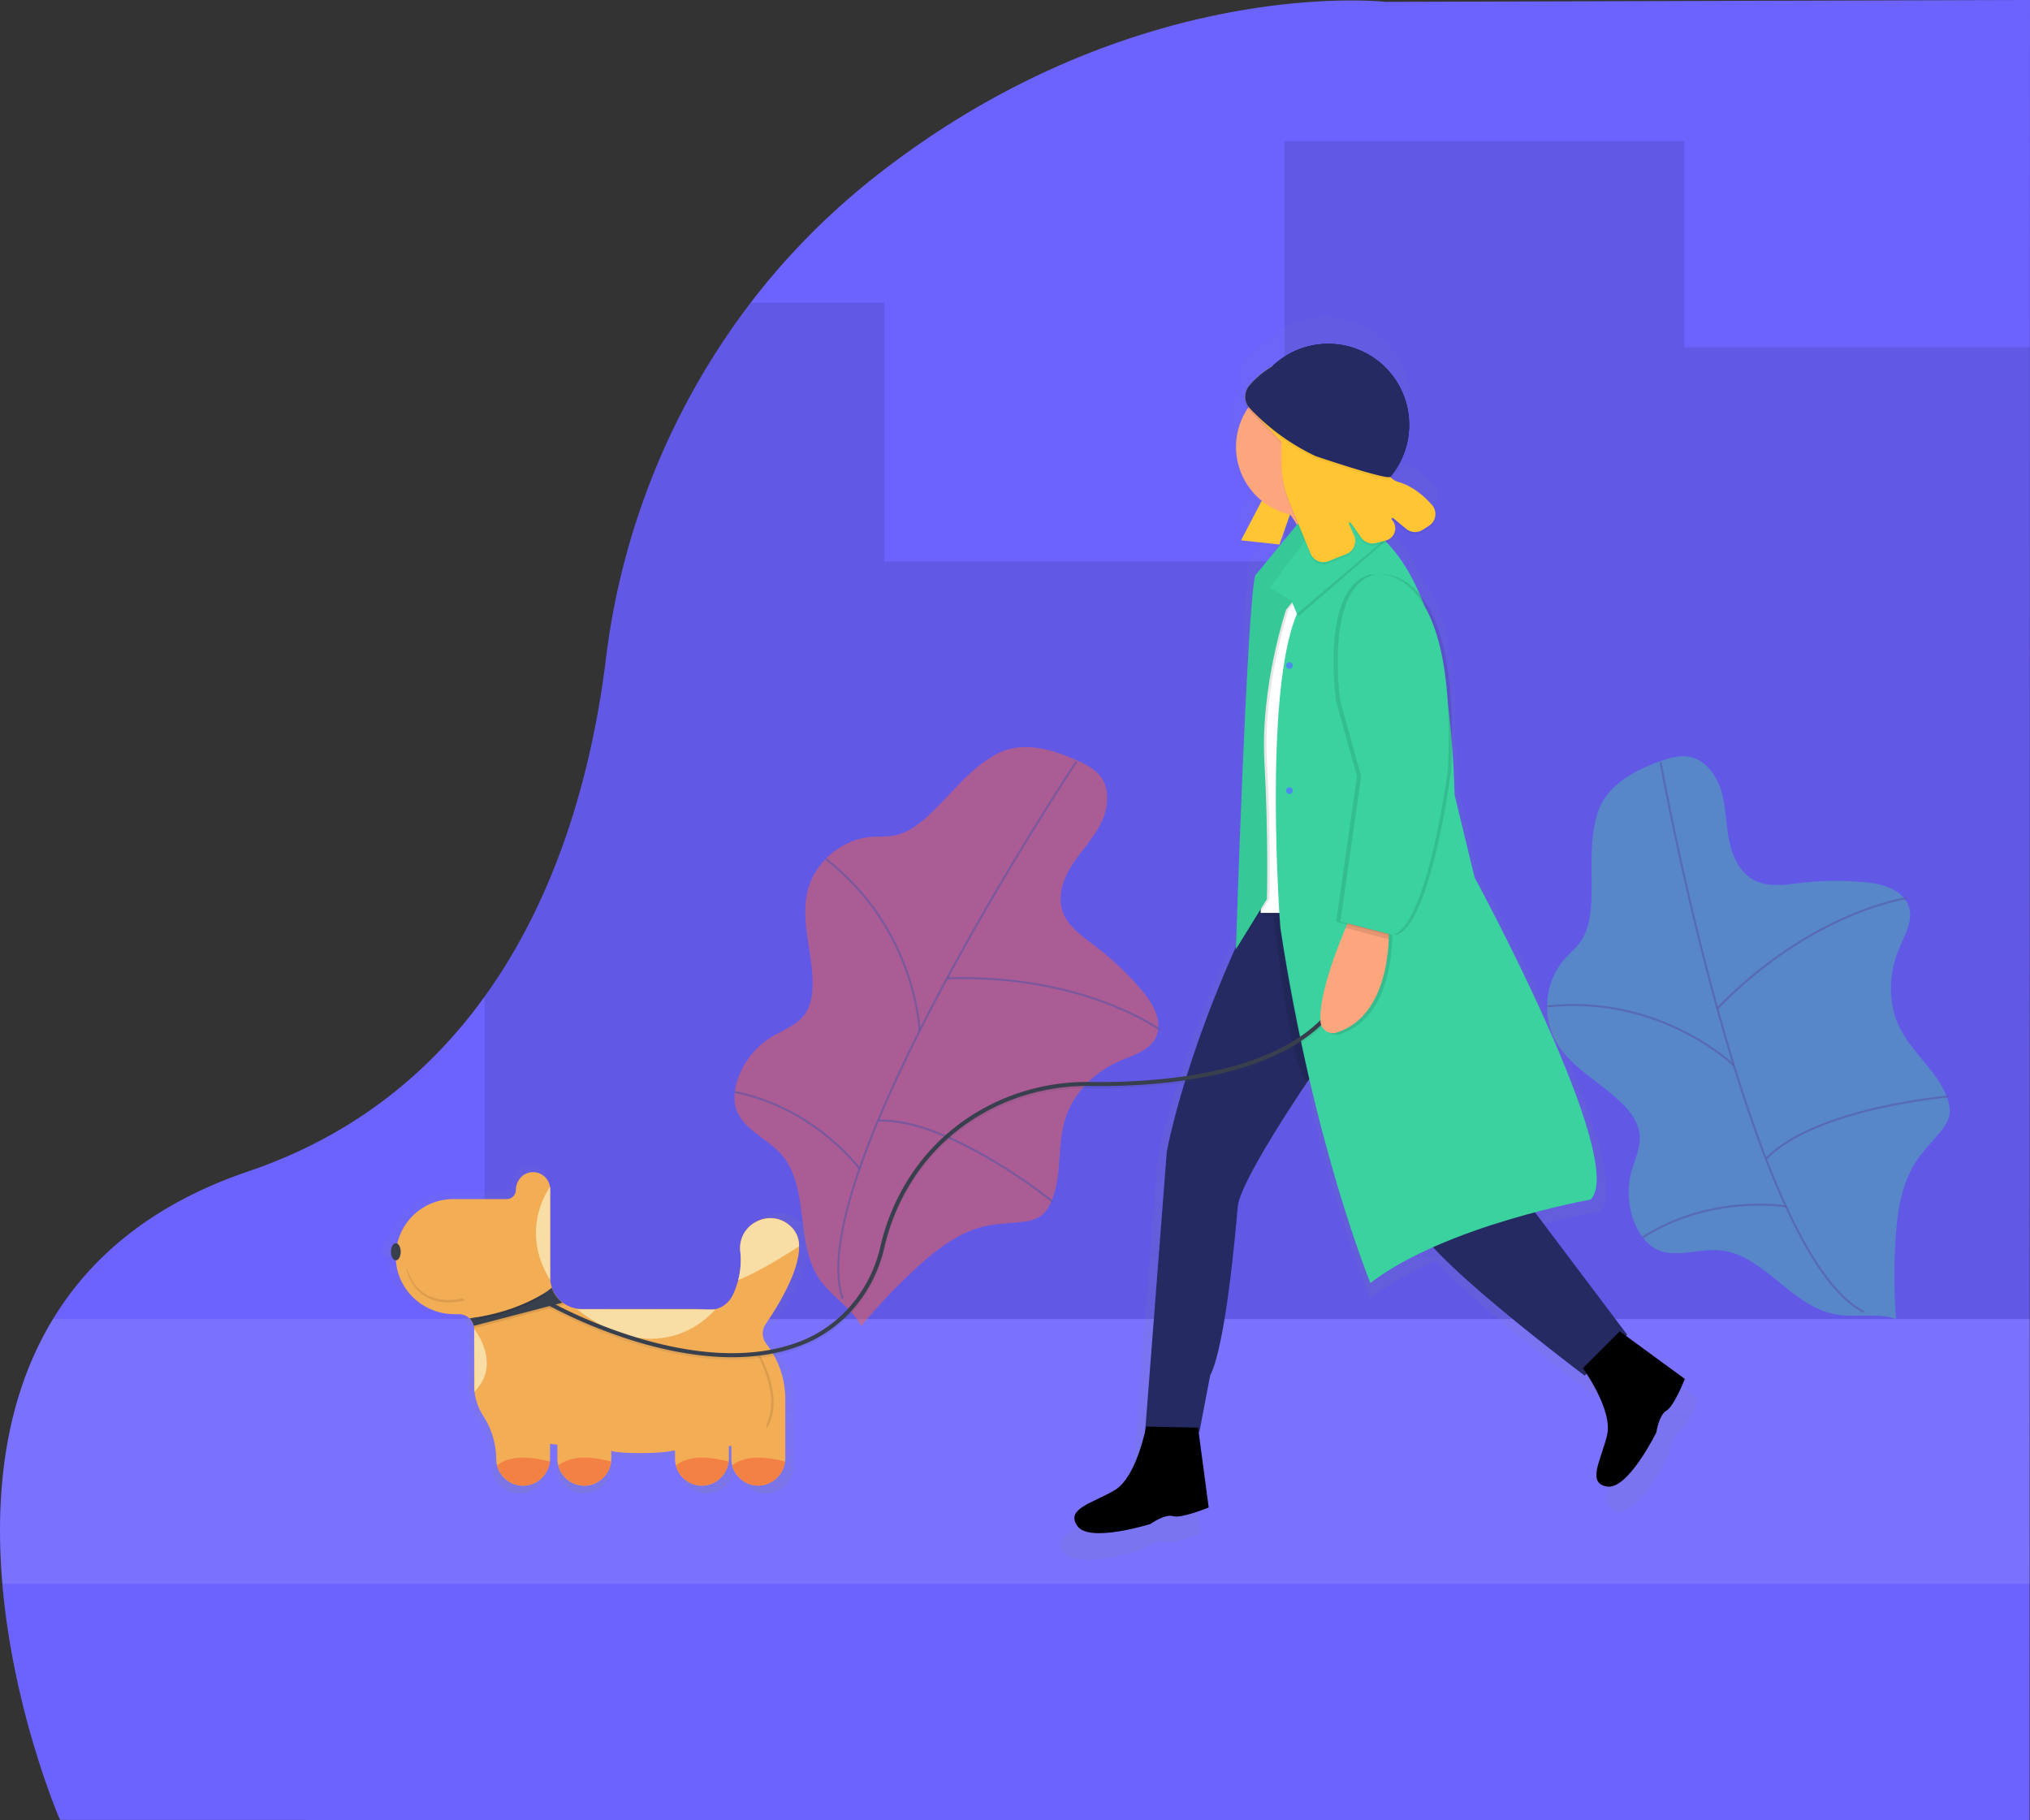 <svg id="055a5eb0-e5a3-4ad7-84a8-12c99e7e9f01" data-name="Layer 1" xmlns="http://www.w3.org/2000/svg" xmlns:xlink="http://www.w3.org/1999/xlink" width="1004.92" height="901" viewBox="0 0 1004.92 901"><rect x="0" y="0" width="1004.92" height="901" fill="#333333" stroke="none"/><defs><linearGradient id="13851b21-5c7e-4418-b79a-29db18fe8daa" x1="152.96" y1="771.64" x2="152.96" y2="156.39" gradientTransform="matrix(-1, 0, 0, 1, 1031, 0)" gradientUnits="userSpaceOnUse"><stop offset="0" stop-color="gray" stop-opacity="0.25"/><stop offset="0.54" stop-color="gray" stop-opacity="0.12"/><stop offset="1" stop-color="gray" stop-opacity="0.1"/></linearGradient><linearGradient id="36e805f1-701a-4052-9419-0c258f0605d2" x1="540.11" y1="738.57" x2="540.11" y2="575.92" xlink:href="#13851b21-5c7e-4418-b79a-29db18fe8daa"/><linearGradient id="e2c2fbe9-0b78-481b-99d3-eb0cac34f896" x1="456.49" y1="738.57" x2="456.49" y2="724.03" xlink:href="#13851b21-5c7e-4418-b79a-29db18fe8daa"/><linearGradient id="7181eea6-28e0-433c-8cae-ec0462d141c8" x1="485.72" y1="738.57" x2="485.72" y2="724.03" xlink:href="#13851b21-5c7e-4418-b79a-29db18fe8daa"/><linearGradient id="5656dd3f-7f87-4a40-a69f-23eccab34561" x1="546.71" y1="738.57" x2="546.71" y2="724.03" xlink:href="#13851b21-5c7e-4418-b79a-29db18fe8daa"/><linearGradient id="39d16d7a-47b7-44eb-88c1-8aa6e460b548" x1="578.48" y1="738.57" x2="578.48" y2="724.03" xlink:href="#13851b21-5c7e-4418-b79a-29db18fe8daa"/><linearGradient id="c14f205e-64fa-4b28-a744-13012914e473" x1="451.29" y1="631.9" x2="451.29" y2="599.87" xlink:href="#13851b21-5c7e-4418-b79a-29db18fe8daa"/><linearGradient id="1bebea28-0460-4cd9-bc0a-e665d5b771dc" x1="514.84" y1="662.35" x2="514.84" y2="647.08" xlink:href="#13851b21-5c7e-4418-b79a-29db18fe8daa"/><linearGradient id="c2d97ed5-1d91-4ec2-a5b3-cfc9efc868a0" x1="568.32" y1="631.83" x2="568.32" y2="583.55" xlink:href="#13851b21-5c7e-4418-b79a-29db18fe8daa"/><linearGradient id="eb06e314-5daa-4ae0-aa31-a160353d288c" x1="600.78" y1="689.69" x2="600.78" y2="657.25" xlink:href="#13851b21-5c7e-4418-b79a-29db18fe8daa"/><linearGradient id="10fc4c8e-7498-415f-a9dc-f7928ce2fa42" x1="581.17" y1="656.92" x2="581.17" y2="637.16" xlink:href="#13851b21-5c7e-4418-b79a-29db18fe8daa"/><linearGradient id="faec5815-a716-485b-96a8-17dbbb23f664" x1="582.35" y1="655.65" x2="582.35" y2="635.89" xlink:href="#13851b21-5c7e-4418-b79a-29db18fe8daa"/><linearGradient id="eb281225-b543-4fdd-8cd3-225987fa4297" x1="584.77" y1="652.62" x2="584.77" y2="638.43" xlink:href="#13851b21-5c7e-4418-b79a-29db18fe8daa"/><linearGradient id="35794b7d-5b4c-4402-8f0c-7492ed86ed21" x1="584.77" y1="651.35" x2="584.77" y2="637.16" xlink:href="#13851b21-5c7e-4418-b79a-29db18fe8daa"/><linearGradient id="c90e4e99-96ce-4034-b77f-58d530635c23" x1="616.75" y1="639.33" x2="616.75" y2="621.67" xlink:href="#13851b21-5c7e-4418-b79a-29db18fe8daa"/><linearGradient id="f2b29823-73e0-48ff-a121-000f1b936fd6" x1="616.75" y1="638.06" x2="616.75" y2="620.4" xlink:href="#13851b21-5c7e-4418-b79a-29db18fe8daa"/><linearGradient id="ef67873b-00d1-4308-8138-c7cc1ce3218b" x1="644.7" y1="621.67" x2="644.7" y2="612.77" gradientTransform="matrix(-1, 0, 0, 1, 835.92, 0.5)" xlink:href="#13851b21-5c7e-4418-b79a-29db18fe8daa"/><linearGradient id="e636516c-e96e-4578-9089-e429e8bd23e2" x1="452.99" y1="708.71" x2="452.99" y2="668.05" xlink:href="#13851b21-5c7e-4418-b79a-29db18fe8daa"/><linearGradient id="59f2d954-65e8-4adc-a706-b284af943401" x1="454.26" y1="708.71" x2="454.26" y2="668.05" xlink:href="#13851b21-5c7e-4418-b79a-29db18fe8daa"/></defs><title>modern woman</title><path d="M196.23,783.27c5.46,64,28.56,117,28.56,117l975,.22.2-901L881,.43S755.8-13.94,627.45,87.6q-6,4.75-11.79,9.77a350.13,350.13,0,0,0-49,52A363,363,0,0,0,495,325.78c-6.19,50.26-21.88,114.14-60.07,167.07q-2,2.71-4,5.4c-26.34,34.57-62.75,64-113,81.05-47.54,16.15-77.93,42.33-96.57,73C196.82,692.48,192.56,740.36,196.23,783.27Z" transform="translate(-195.08 0.5)" fill="#6c63ff"/><rect x="833.82" y="171.89" width="171" height="481" opacity="0.1"/><rect x="632.9" y="277.39" width="198" height="375" transform="translate(1268.72 930.27) rotate(-180)" opacity="0.1"/><path d="M434.9,492.91V652.39h198v-503H566.62a363,363,0,0,0-71.69,176.44C488.75,376.09,473.08,440,434.9,492.91Z" transform="translate(-195.08 0.5)" opacity="0.1"/><rect x="830.9" y="69.39" width="198" height="583" transform="translate(1664.72 722.27) rotate(-180)" opacity="0.1"/><path d="M196.31,783.39H1199.9v-131H221.35C196.88,692.6,192.63,740.48,196.31,783.39Z" transform="translate(-195.08 0.5)" fill="#fff" opacity="0.1"/><g opacity="0.5"><path d="M728.16,375.84c4.44,2,9,4.29,11.87,8.22,4.82,6.56,3.61,15.93-.08,23.19s-9.48,13.22-13.92,20-7.56,15.33-5,23.07,9.7,12.51,16.09,17.37A149.21,149.21,0,0,1,760,489.3c5.75,6.7,11.14,16,7.16,23.86-3.25,6.44-11.14,8.6-17.77,11.47C737,530,726.52,540.31,722.47,553.17c-4.12,13.09-1.54,27.75-6.72,40.46-1.31,3.23-3.22,6.37-6.19,8.21a18.63,18.63,0,0,1-7.17,2.23c-6.41.95-13,.91-19.29,2.28-13.2,2.85-24.35,11.51-34.31,20.63a281.8,281.8,0,0,0-27.39,28.87c-4.85-9.15-14.7-14.6-20.58-23.13-12.5-18.16-4.53-45.93-19.33-62.27-7-7.73-18.47-11.94-21.86-21.8-1.66-4.81-1-10.15.66-15a39.82,39.82,0,0,1,16.76-20.92c5.46-3.34,11.93-5.51,15.9-10.54,3.39-4.3,4.37-10,4.41-15.51.14-15.59-6.25-31.34-2.4-46.45,3.61-14.16,16.83-25.32,31.4-26.5,3.82-.31,7.7,0,11.46-.71,6.26-1.19,11.65-5.11,16.37-9.39,11.32-10.28,20.61-23.71,34.42-31C701.17,366,716,370.35,728.16,375.84Z" transform="translate(-195.08 0.5)" fill="#f55f44"/><path d="M728,376.34s-136.7,205.75-115.75,266" transform="translate(-195.08 0.5)" fill="#f55f44" stroke="#535461" stroke-miterlimit="10" opacity="0.6"/><path d="M769.34,509.21s-38.29-27.81-105.42-25.48" transform="translate(-195.08 0.5)" fill="#f55f44" stroke="#535461" stroke-miterlimit="10" opacity="0.6"/><path d="M650.32,509.8s-1.61-50.45-46.44-85.14" transform="translate(-195.08 0.5)" fill="#f55f44" stroke="#535461" stroke-miterlimit="10" opacity="0.6"/><path d="M716.25,594.3s-51.39-41.54-86.49-40.17" transform="translate(-195.08 0.5)" fill="#f55f44" stroke="#535461" stroke-miterlimit="10" opacity="0.6"/><path d="M620.62,578s-22.15-30.19-61.76-38" transform="translate(-195.08 0.5)" fill="#f55f44" stroke="#535461" stroke-miterlimit="10" opacity="0.6"/></g><g opacity="0.5"><path d="M1016.87,376.33c4.59-1.63,9.46-3.12,14.25-2.29,8,1.4,13.64,9,16,16.79s2.31,16.1,3.83,24.1,5.16,16.29,12.34,20.13,15.66,2.32,23.63,1.4a149.21,149.21,0,0,1,31.47-.29c8.79.85,19.1,3.82,21.68,12.26,2.11,6.9-2.08,13.92-4.88,20.57-5.23,12.43-5.65,27.14.34,39.23,6.09,12.3,18.1,21.1,23.16,33.85,1.28,3.24,2.09,6.83,1.22,10.2a18.63,18.63,0,0,1-3.63,6.58c-4,5.12-8.72,9.63-12.34,15-7.55,11.2-9.6,25.16-10.48,38.64a281.8,281.8,0,0,0,.22,39.79c-9.84-3.24-20.72-.35-30.86-2.44-21.59-4.45-35.07-30-57.06-31.56-10.4-.73-21.59,4.16-30.87-.6-4.52-2.32-7.73-6.65-9.88-11.26a39.82,39.82,0,0,1-2.39-26.7c1.63-6.19,4.8-12.24,4.18-18.61-.53-5.45-3.79-10.26-7.55-14.24C988.54,535.53,973,528.59,965.34,515c-7.2-12.72-5.38-29.93,4.31-40.86,2.54-2.87,5.56-5.33,7.78-8.45,3.69-5.19,4.87-11.75,5.31-18.11,1.05-15.25-1.54-31.38,3.39-46.19C990.61,387.94,1004.27,380.81,1016.87,376.33Z" transform="translate(-195.08 0.5)" fill="#4db6ac"/><path d="M1017.12,376.78s43.77,243.11,100.62,272.1" transform="translate(-195.08 0.5)" fill="none" stroke="#535461" stroke-miterlimit="10" opacity="0.6"/><path d="M1138.91,444.07s-46.88,6.44-93.72,54.59" transform="translate(-195.08 0.5)" fill="none" stroke="#535461" stroke-miterlimit="10" opacity="0.6"/><path d="M1053.43,526.88S1017.34,491.59,961,497.6" transform="translate(-195.08 0.5)" fill="none" stroke="#535461" stroke-miterlimit="10" opacity="0.6"/><path d="M1159.51,542.22s-65.84,5.59-90.22,30.88" transform="translate(-195.08 0.5)" fill="none" stroke="#535461" stroke-miterlimit="10" opacity="0.6"/><path d="M1079.19,596.64s-36.89-6.46-70.9,15.3" transform="translate(-195.08 0.5)" fill="none" stroke="#535461" stroke-miterlimit="10" opacity="0.6"/></g><g opacity="0.5"><path d="M741,749.39c9.37-5.55,14.31-24.08,15.79-30.61l11.17-144.35s8.39-47.77,40.25-115.83c.38-40.52,1.88-168.64,5.51-182.43L835.22,250a49.44,49.44,0,0,0-3.52-5.33h0l-5.5,15.55L806.33,258l10.72-20.49A35.8,35.8,0,0,1,810.32,189a8.81,8.81,0,0,1,.37-11.18,45.82,45.82,0,0,1,11.76-9.77,41.86,41.86,0,0,1,61.06,57.09,9.14,9.14,0,0,0,4.17,2.67c7.52,2.11,13.5,7.43,17.4,11.83a7.24,7.24,0,0,1-1.52,10.91l-3.25,2.07a7.23,7.23,0,0,1-8.48-.52l-6.72-5.55a.53.53,0,0,0-.73.78,6.53,6.53,0,0,1-3.18,10.81l-.14,0,.14.07-.19.16c6,6,12.27,14.82,17.86,27.7,9,10.95,17.19,33.1,16.61,77.57q1,12.15,1.33,26l10.36,42.73S1007,579.6,987.19,599c0,0-12,2.13-28.8,6.58l47.79,63.34-.66.63L1036,691.83s-5.61,14.24-9.5,16.4-5.18,11.22-5.18,11.22-14.68,29.78-25.47,28.06-3-13.81,0-26.76c2.35-10.07-6.53-25.37-10.59-31.67l-1.06,1s-56.74-42.62-78.44-66.47c-11.88,5.28-23.22,11.45-32.49,18.55,0,0-16.31-39.72-31.61-105.49l0,0-.13.2c-13.4,20-35.95,55.08-36.86,66-1.29,15.54-6.47,72.08-14.24,87.19l-5.61,29.35h-.34l5.2,38.92s-14.17,5.8-18.41,4.49-11.69,4-11.69,4-31.66,10-37.88,1S729.52,756.16,741,749.39Z" transform="translate(-195.08 0.5)" fill="url(#13851b21-5c7e-4418-b79a-29db18fe8daa)"/></g><circle cx="657.51" cy="210.25" r="40.06"/><path d="M948.6,591.12l52,69-21.06,20.24s-73-54.81-82.07-72.89a7.26,7.26,0,0,1-.93-3.1C896.57,590.71,948.6,591.12,948.6,591.12Z" transform="translate(-195.08 0.5)" fill="#252a62"/><path d="M852.38,520.09S809,582,807.78,596.9s-6.19,69-13.63,83.42l-5.37,28.08H761.94l10.74-138.76s9.5-54.1,47.08-128.43l47.49,26Z" transform="translate(-195.08 0.5)" fill="#252a62"/><rect x="819.14" y="290.27" width="37.99" height="161.06" transform="translate(1481.19 742.11) rotate(-180)" fill="#fff"/><path d="M823.48,444.52l-16.57,24.8s6.66-169.34,10.79-185l26.84-32.62,9.09,24L833,301.22s-12.8,38-10.74,75.16S823.48,444.52,823.48,444.52Z" transform="translate(-195.08 0.5)" opacity="0.1"/><polygon points="628.39 240.6 614.35 267.44 633.35 269.51 642.85 242.66 628.39 240.6" fill="#ffc533"/><circle cx="646.15" cy="221.19" r="34.28" fill="#fda57d"/><path d="M841.23,268.59s-3.3-11.56-12.39-19.82l32.21-8.26,7.85,17.76Z" transform="translate(-195.08 0.5)" fill="#fda57d"/><path d="M855.69,255s55.75-4.13,59.47,137.93l9.91,40.88s76.4,140.82,57.4,159.41c0,0-71.86,12.8-109,41.3,0,0-28.49-69.38-44.6-175.92,0,0-8.67-116,8.26-155.28l-8.26-19.82Z" transform="translate(-195.08 0.5)" fill="#3ad29f"/><path d="M822.24,444.52l-15.33,24.8s5.42-169.34,9.55-185l26.84-32.62,9.09,24-20.65,25.6s-12.8,38-10.74,75.16S822.24,444.52,822.24,444.52Z" transform="translate(-195.08 0.5)" fill="#3ad29f"/><path d="M822.24,444.52l-15.33,24.8s5.42-169.34,9.55-185l26.84-32.62,9.09,24-20.65,25.6s-12.8,38-10.74,75.16S822.24,444.52,822.24,444.52Z" transform="translate(-195.08 0.5)" opacity="0.05"/><circle cx="638.3" cy="329.39" r="1.65" fill="#4d8af0"/><circle cx="638.3" cy="391.33" r="1.65" fill="#4d8af0"/><path d="M996.92,658.44,1029.13,682s-5.37,13.63-9.09,15.69-5,10.74-5,10.74-14,28.49-24.37,26.84-2.89-13.22,0-25.6-12-33-12-33Z" transform="translate(-195.08 0.5)"/><path d="M788.15,706.1l5.28,39.54s-13.56,5.55-17.62,4.29-11.18,3.85-11.18,3.85-30.29,9.57-36.24,1,7.54-11.23,18.49-17.71,15.58-31.5,15.58-31.5Z" transform="translate(-195.08 0.5)"/><polygon points="686 267.65 643.05 304.81 641.82 303.99 685.18 267.24 686 267.65" opacity="0.1"/><polygon points="673.82 267.24 649.66 262.69 628.6 290.77 640.78 298.13 673.82 267.24" fill="#3ad29f"/><path d="M813.8,202.82l15.66,16.6v10.17A51.09,51.09,0,0,0,833.28,249l10.52,25.66a6.92,6.92,0,0,0,8.95,3.81l8.87-3.51a6.92,6.92,0,0,0,3.78-9.21L862.91,260a.51.51,0,0,1,.89-.5l5.06,7.2a6.92,6.92,0,0,0,7.34,2.73l4.89-1.22a6.25,6.25,0,0,0,3-10.34h0a.51.51,0,0,1,.7-.74l6.43,5.31a6.92,6.92,0,0,0,8.11.5l3.11-2a6.92,6.92,0,0,0,1.45-10.44c-3.72-4.21-9.45-9.3-16.64-11.32-7.55-2.12-10.25-15.44-11.17-26.46a37.76,37.76,0,0,0-24.26-32.41c-11.25-4.17-25.07-3.83-38.24,11A8.46,8.46,0,0,0,813.8,202.82Z" transform="translate(-195.08 0.5)" opacity="0.05"/><path d="M813.8,201.61l15.66,16.6v10.17a51.09,51.09,0,0,0,3.82,19.38l10.52,25.66a6.92,6.92,0,0,0,8.95,3.81l8.87-3.51a6.92,6.92,0,0,0,3.78-9.21l-2.49-5.67a.51.51,0,0,1,.89-.5l5.06,7.2a6.92,6.92,0,0,0,7.34,2.73l4.89-1.22a6.25,6.25,0,0,0,3-10.34h0a.51.51,0,0,1,.7-.74l6.43,5.31a6.92,6.92,0,0,0,8.11.5l3.11-2a6.9,6.9,0,0,0,1.5-10.38c-3.72-4.22-9.47-9.34-16.69-11.37C879.7,235.9,877,222.5,876.1,211.46a37.76,37.76,0,0,0-25-32.57c-11.08-3.86-24.54-3.21-37.39,11.23A8.5,8.5,0,0,0,813.8,201.61Z" transform="translate(-195.08 0.5)" fill="#ffc533"/><polygon points="633.29 451.83 633.42 453.91 625.03 452.87 625.47 451.83 633.29 451.83" opacity="0.1"/><path d="M828.64,453.4h-3.1s8.61,79.67,17,81.13l.65-1S829.46,468.68,828.64,453.4Z" transform="translate(-195.08 0.5)" opacity="0.1"/><path d="M813.61,191.42a44.11,44.11,0,0,1,11.24-9.35,40.05,40.05,0,0,1,58.43,54.63c-1.49,1.77-36.89-10.22-36.89-10.22a108.67,108.67,0,0,1-32.59-23.66h0c-.12-.13-.24-.27-.35-.41A8.44,8.44,0,0,1,813.61,191.42Z" transform="translate(-195.08 0.5)" opacity="0.05"/><path d="M813.61,190.21a44.11,44.11,0,0,1,11.24-9.35,40.05,40.05,0,0,1,58.43,54.63c-1.49,1.77-36.89-10.22-36.89-10.22a108.67,108.67,0,0,1-32.59-23.66h0c-.12-.13-.24-.27-.35-.41A8.44,8.44,0,0,1,813.61,190.21Z" transform="translate(-195.08 0.5)" fill="#252a62"/><g opacity="0.5"><path d="M386.3,620.2c.23,16.43,14.1,29.43,30.53,29.43h2.29a7.72,7.72,0,0,1,5.41,2.19,7.54,7.54,0,0,1,2.2,3.84,7.19,7.19,0,0,1,.23,1.82v29a29.07,29.07,0,0,0,4.6,15.73,41.57,41.57,0,0,1,6.84,22.39h0a14,14,0,0,0,14.24,14c7.69-.14,13.71-6.75,13.71-14.43v-7.26l3.81.44v7.27a14,14,0,0,0,14.24,14c7.69-.14,13.71-6.75,13.71-14.43v-3.67c3.81,1.59,25.41,1.59,31.41.05l1.63-.13v4.21a14,14,0,0,0,14.24,14c7.69-.14,13.71-6.75,13.71-14.43v-6l1.27-.11v6.61a14.17,14.17,0,0,0,.43,3.47,14,14,0,0,0,13.81,10.51,14.22,14.22,0,0,0,13.58-12.48,16.51,16.51,0,0,0,.13-2V693.78A46.51,46.51,0,0,0,578.42,665a8.62,8.62,0,0,1-.24-10.18c7.12-10.42,17.64-28,17.29-40.47a13.67,13.67,0,0,0-3.33-9.23l-.42-.44C581.48,594,563.45,602.42,565,617.16a41.35,41.35,0,0,1-1.08,14.74,45.11,45.11,0,0,1-2.86,7.9,13.4,13.4,0,0,1-13.71,7.62,47.38,47.38,0,0,0-5.73-.34H482.87a16.51,16.51,0,0,1-15.63-11.19,16,16,0,0,1-.89-5.32V584.82a8.9,8.9,0,0,0-9.17-8.89,8.65,8.65,0,0,0-6.14,2.86,9.56,9.56,0,0,0-2.48,6.41,4.71,4.71,0,0,1-4.71,4.71H416.16A29.85,29.85,0,0,0,386.3,620.2Z" transform="translate(-195.08 0.5)" fill="url(#36e805f1-701a-4052-9419-0c258f0605d2)"/><path d="M560.81,728.06a14,14,0,0,0,13.81,10.51,14.22,14.22,0,0,0,13.58-12.48C579.74,723.81,568,722.23,560.81,728.06Z" transform="translate(-195.08 0.5)" fill="url(#e2c2fbe9-0b78-481b-99d3-eb0cac34f896)"/><path d="M531.58,728.06a14,14,0,0,0,13.81,10.51A14.22,14.22,0,0,0,559,726.09C550.52,723.81,538.79,722.23,531.58,728.06Z" transform="translate(-195.08 0.5)" fill="url(#7181eea6-28e0-433c-8cae-ec0462d141c8)"/><path d="M470.59,728.06a14,14,0,0,0,13.81,10.51A14.22,14.22,0,0,0,498,726.09C489.53,723.81,477.8,722.23,470.59,728.06Z" transform="translate(-195.08 0.5)" fill="url(#5656dd3f-7f87-4a40-a69f-23eccab34561)"/><path d="M438.83,728.06a14,14,0,0,0,13.81,10.51,14.22,14.22,0,0,0,13.58-12.48C457.76,723.81,446,722.23,438.83,728.06Z" transform="translate(-195.08 0.5)" fill="url(#39d16d7a-47b7-44eb-88c1-8aa6e460b548)"/><path d="M563.94,631.9c9.87-4,21.92-11.22,31.54-17.52a13.67,13.67,0,0,0-3.33-9.23l-.42-.44C581.48,594,563.45,602.42,565,617.16A41.35,41.35,0,0,1,563.94,631.9Z" transform="translate(-195.08 0.5)" fill="url(#c14f205e-64fa-4b28-a744-13012914e473)"/><path d="M552,647.17s-27.19,34.22-71.66-.09" transform="translate(-195.08 0.5)" fill="url(#1bebea28-0460-4cd9-bc0a-e665d5b771dc)"/><path d="M466.35,583.55s-16.52,21.6,0,48.29" transform="translate(-195.08 0.5)" fill="url(#c2d97ed5-1d91-4ec2-a5b3-cfc9efc868a0)"/><path d="M427,657.25s14.55,18.08.18,32.44" transform="translate(-195.08 0.5)" fill="url(#eb06e314-5daa-4ae0-aa31-a160353d288c)"/><g opacity="0.1"><path d="M425.69,653.44c1.08,1,.71,2,1,3.48L474,644.54c-2.54-2-5.69-4.28-6.73-7.38C461.57,641.56,450.38,648.93,425.69,653.44Z" transform="translate(-195.08 0.5)" fill="url(#10fc4c8e-7498-415f-a9dc-f7928ce2fa42)"/></g><path d="M424.53,651.81a7.54,7.54,0,0,1,2.2,3.84l46-12a16.41,16.41,0,0,1-5.54-7.75C461.57,640.28,449.22,647.3,424.53,651.81Z" transform="translate(-195.08 0.5)" fill="url(#faec5815-a716-485b-96a8-17dbbb23f664)"/><path d="M465.51,638.43S451.1,649.26,427,652.62" transform="translate(-195.08 0.5)" opacity="0.1" fill="url(#eb281225-b543-4fdd-8cd3-225987fa4297)"/><path d="M465.51,637.16S451.1,648,427,651.35" transform="translate(-195.08 0.5)" fill="url(#35794b7d-5b4c-4402-8f0c-7492ed86ed21)"/><g opacity="0.1"><path d="M429.5,638.19s-24.14,7.62-30.5-16.52Z" transform="translate(-195.08 0.5)" fill="url(#c90e4e99-96ce-4034-b77f-58d530635c23)"/></g><path d="M429.5,636.92s-24.14,7.62-30.5-16.52Z" transform="translate(-195.08 0.5)" fill="url(#f2b29823-73e0-48ff-a121-000f1b936fd6)"/><ellipse cx="191.21" cy="617.72" rx="2.54" ry="4.45" fill="url(#ef67873b-00d1-4308-8138-c7cc1ce3218b)"/><path d="M578.8,708.71,573.72,668s15.25,24.14,5.08,40.66" transform="translate(-195.08 0.5)" opacity="0.1" fill="url(#e636516c-e96e-4578-9089-e429e8bd23e2)"/><path d="M572.45,668s15.25,24.14,5.08,40.66Z" transform="translate(-195.08 0.5)" fill="url(#59f2d954-65e8-4adc-a706-b284af943401)"/></g><path d="M391,621.89c.22,15.68,13.45,28.08,29.13,28.08h2.18a7.37,7.37,0,0,1,5.17,2.09,7.19,7.19,0,0,1,2.1,3.66,6.86,6.86,0,0,1,.22,1.73v27.68a27.74,27.74,0,0,0,4.39,15,39.66,39.66,0,0,1,6.52,21.36h0a13.35,13.35,0,0,0,13.59,13.34c7.34-.13,13.08-6.44,13.08-13.77v-6.92l3.64.42v6.94a13.35,13.35,0,0,0,13.59,13.34c7.34-.13,13.08-6.44,13.08-13.77v-3.5c3.64,1.52,24.25,1.52,30,0l1.55-.12v4a13.35,13.35,0,0,0,13.59,13.34c7.34-.13,13.08-6.44,13.08-13.77v-5.76l1.21-.11v6.3a13.52,13.52,0,0,0,.41,3.31,13.36,13.36,0,0,0,13.18,10,13.57,13.57,0,0,0,13-11.91,15.75,15.75,0,0,0,.12-1.87v-29a44.38,44.38,0,0,0-9.46-27.44,8.22,8.22,0,0,1-.23-9.71c6.79-9.94,16.83-26.72,16.5-38.62a13,13,0,0,0-3.18-8.8l-.4-.42c-9.77-10.23-27-2.18-25.49,11.88a39.46,39.46,0,0,1-1,14.06,43,43,0,0,1-2.73,7.54,12.79,12.79,0,0,1-13.08,7.27,45.21,45.21,0,0,0-5.47-.33H483.18a15.76,15.76,0,0,1-14.91-10.68,15.3,15.3,0,0,1-.85-5.08V588.14a8.49,8.49,0,0,0-8.75-8.49,8.26,8.26,0,0,0-5.86,2.73,9.12,9.12,0,0,0-2.36,6.11,4.5,4.5,0,0,1-4.5,4.5H419.52A28.48,28.48,0,0,0,391,621.89Z" transform="translate(-195.08 0.5)" fill="#f3ad55"/><path d="M557.55,724.82a13.36,13.36,0,0,0,13.18,10,13.57,13.57,0,0,0,13-11.91C575.61,720.76,564.42,719.25,557.55,724.82Z" transform="translate(-195.08 0.5)" fill="#f38143"/><path d="M529.66,724.82a13.36,13.36,0,0,0,13.18,10,13.57,13.57,0,0,0,13-11.91C547.73,720.76,536.54,719.25,529.66,724.82Z" transform="translate(-195.08 0.5)" fill="#f38143"/><path d="M471.46,724.82a13.36,13.36,0,0,0,13.18,10,13.57,13.57,0,0,0,13-11.91C489.53,720.76,478.34,719.25,471.46,724.82Z" transform="translate(-195.08 0.5)" fill="#f38143"/><path d="M441.15,724.82a13.36,13.36,0,0,0,13.18,10,13.57,13.57,0,0,0,13-11.91C459.22,720.76,448,719.25,441.15,724.82Z" transform="translate(-195.08 0.5)" fill="#f38143"/><path d="M560.53,633.06c9.42-3.78,20.92-10.71,30.09-16.72a13,13,0,0,0-3.18-8.8l-.4-.42c-9.77-10.23-27-2.18-25.49,11.88A39.46,39.46,0,0,1,560.53,633.06Z" transform="translate(-195.08 0.5)" fill="#f8dea5"/><path d="M549.13,647.63s-25.94,32.66-68.38-.08" transform="translate(-195.08 0.5)" fill="#f8dea5"/><path d="M467.41,586.93s-15.76,20.61,0,46.07" transform="translate(-195.08 0.5)" fill="#f8dea5"/><path d="M429.83,657.25s13.88,17.25.17,31" transform="translate(-195.08 0.5)" fill="#f8dea5"/><path d="M428.62,653.61c1,1,.68,1.9,1,3.32l45.08-11.81c-2.42-1.87-5.43-4.09-6.43-7C462.86,642.27,452.17,649.31,428.62,653.61Z" transform="translate(-195.08 0.5)" opacity="0.1"/><path d="M427.51,652.06a7.19,7.19,0,0,1,2.1,3.66l43.94-11.46a15.65,15.65,0,0,1-5.29-7.4C462.86,641.06,451.07,647.75,427.51,652.06Z" transform="translate(-195.08 0.5)" fill="#383f4d"/><path d="M466.61,639.29s-13.75,10.34-36.78,13.54" transform="translate(-195.08 0.5)" opacity="0.1"/><path d="M466.61,638.08s-13.75,10.34-36.78,13.54" transform="translate(-195.08 0.5)" fill="#f3ad55"/><path d="M425.25,643.06s-23,7.27-29.1-15.76Z" transform="translate(-195.08 0.5)" opacity="0.1"/><path d="M425.25,641.85s-23,7.27-29.1-15.76Z" transform="translate(-195.08 0.5)" fill="#f3ad55"/><ellipse cx="195.95" cy="619.56" rx="2.42" ry="4.24" fill="#383f4d"/><path d="M574.72,706.35l-4.85-38.8s14.55,23,4.85,38.8" transform="translate(-195.08 0.5)" opacity="0.1"/><path d="M568.66,667.55s14.55,23,4.85,38.8Z" transform="translate(-195.08 0.5)" fill="#f3ad55"/><path d="M467.41,646.06s71.22,40.23,124.29,19.45c20.53-8,35.31-26.14,40.19-47.64A106.81,106.81,0,0,1,646.09,584c19.23-30,53-47.33,88.63-46.82,36.91.52,106.19-4.49,126.51-47.36" transform="translate(-195.08 0.5)" fill="none" stroke="#383f4d" stroke-miterlimit="10" stroke-width="2" opacity="0.1"/><path d="M467.41,644.85s71.22,40.23,124.29,19.45c20.53-8,35.31-26.14,40.19-47.64a106.81,106.81,0,0,1,14.2-33.82c19.23-30,53-47.33,88.63-46.82,36.91.52,106.19-4.49,126.51-47.36" transform="translate(-195.08 0.5)" fill="none" stroke="#383f4d" stroke-miterlimit="10" stroke-width="2"/><path d="M884.18,458.56s2.93,43.63-25.75,52.82a6.13,6.13,0,0,1-8-5.45c-.48-7.42,1.89-22.7,15.56-53.56Z" transform="translate(-195.08 0.5)" opacity="0.1"/><path d="M882.53,457.73s2.93,43.63-25.75,52.82a6.13,6.13,0,0,1-8-5.45c-.48-7.42,1.89-22.7,15.56-53.56Z" transform="translate(-195.08 0.5)" fill="#fda57d"/><path d="M877.16,283.87s41.3-8.26,36.34,96.63c0,0-9.91,76.81-27.26,81.77l-26-6.61,10.32-71.86-10.32-37.17S852,290.48,877.16,283.87Z" transform="translate(-195.08 0.5)" opacity="0.1"/><path d="M873.44,283.87s41.3-8.26,36.34,96.63c0,0-9.91,76.81-27.26,81.77l-26-6.61,10.32-71.86-10.32-37.17S848.25,290.48,873.44,283.87Z" transform="translate(-195.08 0.5)" opacity="0.1"/><path d="M875.51,283.87s41.3-8.26,36.34,96.63c0,0-9.91,76.81-27.26,81.77l-26-6.61,10.32-71.86-10.32-37.17S850.32,290.48,875.51,283.87Z" transform="translate(-195.08 0.5)" fill="#3ad29f"/><polygon points="687.53 464.91 687.53 462.27 667.09 457.08 666.14 459.31 687.53 464.91" opacity="0.1"/></svg>